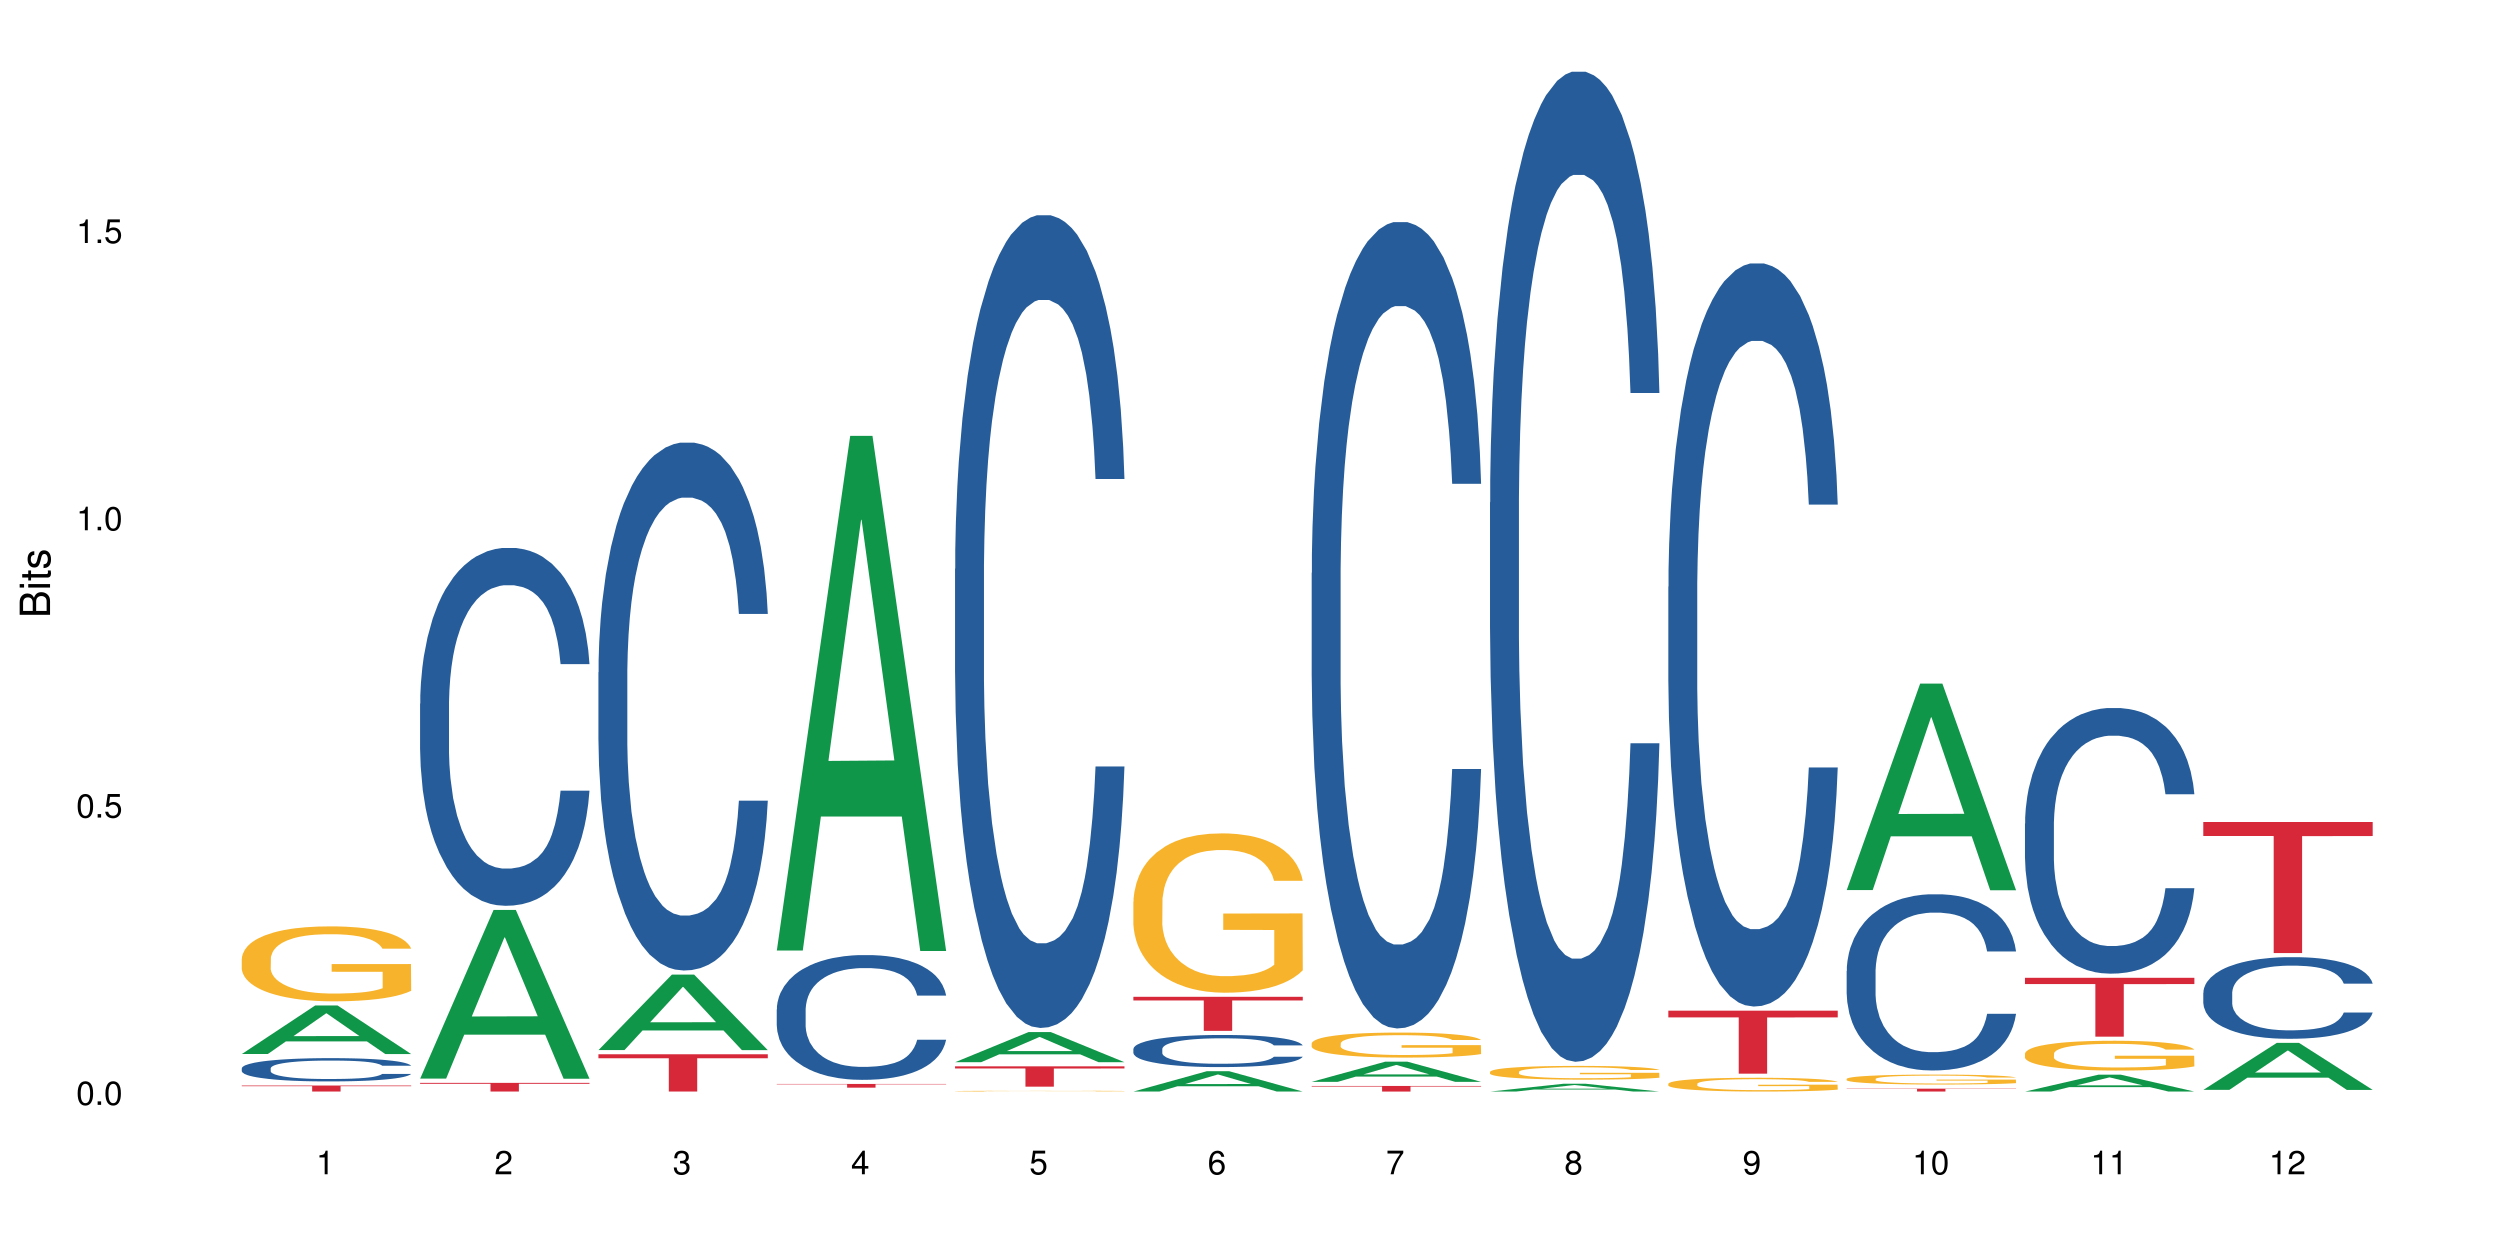 <?xml version="1.0" encoding="UTF-8"?>
<svg xmlns="http://www.w3.org/2000/svg" xmlns:xlink="http://www.w3.org/1999/xlink" width="720pt" height="360pt" viewBox="0 0 720 360" version="1.1">
<defs>
<g>
<symbol overflow="visible" id="glyph0-0">
<path style="stroke:none;" d=""/>
</symbol>
<symbol overflow="visible" id="glyph0-1">
<path style="stroke:none;" d="M 2.641 -6.797 C 2 -6.797 1.422 -6.531 1.078 -6.047 C 0.641 -5.453 0.406 -4.547 0.406 -3.297 C 0.406 -1 1.188 0.219 2.641 0.219 C 4.078 0.219 4.859 -1 4.859 -3.234 C 4.859 -4.562 4.656 -5.438 4.203 -6.047 C 3.844 -6.531 3.281 -6.797 2.641 -6.797 Z M 2.641 -6.047 C 3.547 -6.047 4 -5.125 4 -3.312 C 4 -1.375 3.562 -0.484 2.625 -0.484 C 1.734 -0.484 1.281 -1.422 1.281 -3.281 C 1.281 -5.141 1.734 -6.047 2.641 -6.047 Z M 2.641 -6.047 "/>
</symbol>
<symbol overflow="visible" id="glyph0-2">
<path style="stroke:none;" d="M 1.828 -1 L 0.828 -1 L 0.828 0 L 1.828 0 Z M 1.828 -1 "/>
</symbol>
<symbol overflow="visible" id="glyph0-3">
<path style="stroke:none;" d="M 4.562 -6.797 L 1.062 -6.797 L 0.547 -3.094 L 1.328 -3.094 C 1.719 -3.562 2.047 -3.734 2.578 -3.734 C 3.484 -3.734 4.062 -3.109 4.062 -2.094 C 4.062 -1.125 3.484 -0.531 2.578 -0.531 C 1.828 -0.531 1.375 -0.906 1.188 -1.672 L 0.328 -1.672 C 0.453 -1.109 0.547 -0.844 0.75 -0.594 C 1.125 -0.078 1.828 0.219 2.594 0.219 C 3.969 0.219 4.922 -0.781 4.922 -2.219 C 4.922 -3.562 4.031 -4.484 2.719 -4.484 C 2.25 -4.484 1.859 -4.359 1.469 -4.062 L 1.734 -5.969 L 4.562 -5.969 Z M 4.562 -6.797 "/>
</symbol>
<symbol overflow="visible" id="glyph0-4">
<path style="stroke:none;" d="M 2.484 -4.844 L 2.484 0 L 3.328 0 L 3.328 -6.797 L 2.766 -6.797 C 2.469 -5.75 2.281 -5.609 0.984 -5.453 L 0.984 -4.844 Z M 2.484 -4.844 "/>
</symbol>
<symbol overflow="visible" id="glyph0-5">
<path style="stroke:none;" d="M 4.859 -0.828 L 1.281 -0.828 C 1.359 -1.391 1.672 -1.75 2.5 -2.234 L 3.469 -2.75 C 4.406 -3.266 4.906 -3.969 4.906 -4.812 C 4.906 -5.375 4.672 -5.906 4.266 -6.266 C 3.859 -6.625 3.375 -6.797 2.719 -6.797 C 1.859 -6.797 1.219 -6.5 0.844 -5.922 C 0.609 -5.562 0.5 -5.125 0.484 -4.438 L 1.328 -4.438 C 1.359 -4.906 1.406 -5.188 1.531 -5.406 C 1.75 -5.812 2.188 -6.062 2.703 -6.062 C 3.469 -6.062 4.031 -5.516 4.031 -4.781 C 4.031 -4.25 3.719 -3.797 3.125 -3.438 L 2.234 -2.938 C 0.812 -2.141 0.406 -1.5 0.328 0 L 4.859 0 Z M 4.859 -0.828 "/>
</symbol>
<symbol overflow="visible" id="glyph0-6">
<path style="stroke:none;" d="M 2.125 -3.125 L 2.578 -3.125 C 3.516 -3.125 3.984 -2.703 3.984 -1.891 C 3.984 -1.031 3.469 -0.531 2.578 -0.531 C 1.656 -0.531 1.203 -0.984 1.156 -1.969 L 0.312 -1.969 C 0.344 -1.422 0.438 -1.078 0.609 -0.766 C 0.953 -0.109 1.625 0.219 2.547 0.219 C 3.953 0.219 4.859 -0.609 4.859 -1.906 C 4.859 -2.766 4.516 -3.25 3.703 -3.516 C 4.344 -3.766 4.656 -4.25 4.656 -4.938 C 4.656 -6.109 3.875 -6.797 2.578 -6.797 C 1.203 -6.797 0.484 -6.047 0.453 -4.609 L 1.297 -4.609 C 1.312 -5.016 1.344 -5.25 1.453 -5.453 C 1.641 -5.828 2.062 -6.062 2.594 -6.062 C 3.344 -6.062 3.797 -5.625 3.797 -4.906 C 3.797 -4.422 3.609 -4.141 3.25 -3.984 C 3.016 -3.891 2.719 -3.844 2.125 -3.844 Z M 2.125 -3.125 "/>
</symbol>
<symbol overflow="visible" id="glyph0-7">
<path style="stroke:none;" d="M 3.141 -1.625 L 3.141 0 L 3.984 0 L 3.984 -1.625 L 4.984 -1.625 L 4.984 -2.391 L 3.984 -2.391 L 3.984 -6.797 L 3.359 -6.797 L 0.266 -2.516 L 0.266 -1.625 Z M 3.141 -2.391 L 1 -2.391 L 3.141 -5.359 Z M 3.141 -2.391 "/>
</symbol>
<symbol overflow="visible" id="glyph0-8">
<path style="stroke:none;" d="M 4.781 -5.031 C 4.609 -6.141 3.891 -6.797 2.844 -6.797 C 2.094 -6.797 1.422 -6.438 1.031 -5.828 C 0.609 -5.172 0.406 -4.344 0.406 -3.094 C 0.406 -1.953 0.578 -1.234 0.984 -0.625 C 1.359 -0.078 1.953 0.219 2.703 0.219 C 3.984 0.219 4.922 -0.734 4.922 -2.078 C 4.922 -3.344 4.062 -4.234 2.844 -4.234 C 2.172 -4.234 1.641 -3.969 1.281 -3.469 C 1.281 -5.125 1.828 -6.047 2.797 -6.047 C 3.391 -6.047 3.797 -5.672 3.938 -5.031 Z M 2.734 -3.484 C 3.547 -3.484 4.062 -2.922 4.062 -2 C 4.062 -1.156 3.484 -0.531 2.703 -0.531 C 1.922 -0.531 1.328 -1.188 1.328 -2.047 C 1.328 -2.891 1.906 -3.484 2.734 -3.484 Z M 2.734 -3.484 "/>
</symbol>
<symbol overflow="visible" id="glyph0-9">
<path style="stroke:none;" d="M 4.984 -6.797 L 0.438 -6.797 L 0.438 -5.969 L 4.109 -5.969 C 2.5 -3.656 1.828 -2.234 1.328 0 L 2.219 0 C 2.594 -2.172 3.453 -4.047 4.984 -6.094 Z M 4.984 -6.797 "/>
</symbol>
<symbol overflow="visible" id="glyph0-10">
<path style="stroke:none;" d="M 3.75 -3.578 C 4.453 -4 4.688 -4.344 4.688 -4.984 C 4.688 -6.047 3.844 -6.797 2.641 -6.797 C 1.438 -6.797 0.594 -6.047 0.594 -4.984 C 0.594 -4.359 0.828 -4.016 1.516 -3.578 C 0.734 -3.203 0.359 -2.641 0.359 -1.891 C 0.359 -0.641 1.297 0.219 2.641 0.219 C 3.984 0.219 4.922 -0.641 4.922 -1.875 C 4.922 -2.641 4.531 -3.203 3.75 -3.578 Z M 2.641 -6.047 C 3.359 -6.047 3.812 -5.625 3.812 -4.969 C 3.812 -4.344 3.344 -3.922 2.641 -3.922 C 1.922 -3.922 1.453 -4.344 1.453 -4.984 C 1.453 -5.625 1.922 -6.047 2.641 -6.047 Z M 2.641 -3.203 C 3.484 -3.203 4.062 -2.672 4.062 -1.875 C 4.062 -1.062 3.484 -0.531 2.625 -0.531 C 1.797 -0.531 1.219 -1.078 1.219 -1.875 C 1.219 -2.672 1.797 -3.203 2.641 -3.203 Z M 2.641 -3.203 "/>
</symbol>
<symbol overflow="visible" id="glyph0-11">
<path style="stroke:none;" d="M 0.516 -1.547 C 0.672 -0.438 1.406 0.219 2.438 0.219 C 3.188 0.219 3.859 -0.141 4.266 -0.75 C 4.688 -1.406 4.891 -2.25 4.891 -3.484 C 4.891 -4.625 4.703 -5.359 4.312 -5.953 C 3.938 -6.5 3.344 -6.797 2.594 -6.797 C 1.297 -6.797 0.359 -5.844 0.359 -4.516 C 0.359 -3.25 1.234 -2.344 2.453 -2.344 C 3.094 -2.344 3.562 -2.578 4.016 -3.109 C 4 -1.453 3.469 -0.531 2.5 -0.531 C 1.906 -0.531 1.484 -0.906 1.359 -1.547 Z M 2.578 -6.062 C 3.375 -6.062 3.969 -5.406 3.969 -4.531 C 3.969 -3.688 3.375 -3.094 2.547 -3.094 C 1.734 -3.094 1.234 -3.672 1.234 -4.578 C 1.234 -5.438 1.797 -6.062 2.578 -6.062 Z M 2.578 -6.062 "/>
</symbol>
<symbol overflow="visible" id="glyph1-0">
<path style="stroke:none;" d=""/>
</symbol>
<symbol overflow="visible" id="glyph1-1">
<path style="stroke:none;" d="M 0 -0.953 L 0 -4.891 C 0 -5.719 -0.234 -6.344 -0.734 -6.797 C -1.188 -7.234 -1.812 -7.469 -2.5 -7.469 C -3.547 -7.469 -4.188 -7 -4.625 -5.875 C -4.984 -6.672 -5.641 -7.094 -6.531 -7.094 C -7.156 -7.094 -7.734 -6.859 -8.141 -6.391 C -8.562 -5.938 -8.75 -5.344 -8.75 -4.5 L -8.75 -0.953 Z M -4.984 -2.062 L -7.766 -2.062 L -7.766 -4.219 C -7.766 -4.844 -7.688 -5.203 -7.453 -5.5 C -7.219 -5.812 -6.859 -5.969 -6.375 -5.969 C -5.906 -5.969 -5.531 -5.812 -5.297 -5.5 C -5.062 -5.203 -4.984 -4.844 -4.984 -4.219 Z M -0.984 -2.062 L -4 -2.062 L -4 -4.781 C -4 -5.328 -3.859 -5.688 -3.578 -5.953 C -3.297 -6.219 -2.922 -6.359 -2.484 -6.359 C -2.062 -6.359 -1.688 -6.219 -1.406 -5.953 C -1.109 -5.688 -0.984 -5.328 -0.984 -4.781 Z M -0.984 -2.062 "/>
</symbol>
<symbol overflow="visible" id="glyph1-2">
<path style="stroke:none;" d="M -6.281 -1.797 L -6.281 -0.797 L 0 -0.797 L 0 -1.797 Z M -8.75 -1.797 L -8.75 -0.797 L -7.484 -0.797 L -7.484 -1.797 Z M -8.75 -1.797 "/>
</symbol>
<symbol overflow="visible" id="glyph1-3">
<path style="stroke:none;" d="M -6.281 -3.047 L -6.281 -2.016 L -8.016 -2.016 L -8.016 -1.016 L -6.281 -1.016 L -6.281 -0.172 L -5.469 -0.172 L -5.469 -1.016 L -0.719 -1.016 C -0.078 -1.016 0.281 -1.453 0.281 -2.234 C 0.281 -2.469 0.25 -2.719 0.188 -3.047 L -0.641 -3.047 C -0.609 -2.922 -0.594 -2.766 -0.594 -2.562 C -0.594 -2.141 -0.719 -2.016 -1.156 -2.016 L -5.469 -2.016 L -5.469 -3.047 Z M -6.281 -3.047 "/>
</symbol>
<symbol overflow="visible" id="glyph1-4">
<path style="stroke:none;" d="M -4.531 -5.25 C -5.766 -5.25 -6.469 -4.422 -6.469 -2.969 C -6.469 -1.516 -5.719 -0.562 -4.547 -0.562 C -3.562 -0.562 -3.094 -1.062 -2.734 -2.562 L -2.516 -3.484 C -2.344 -4.188 -2.094 -4.469 -1.625 -4.469 C -1.047 -4.469 -0.641 -3.875 -0.641 -3 C -0.641 -2.453 -0.797 -2 -1.062 -1.75 C -1.25 -1.594 -1.422 -1.531 -1.875 -1.469 L -1.875 -0.406 C -0.422 -0.453 0.281 -1.266 0.281 -2.922 C 0.281 -4.5 -0.5 -5.516 -1.719 -5.516 C -2.656 -5.516 -3.172 -4.984 -3.469 -3.734 L -3.703 -2.766 C -3.891 -1.953 -4.156 -1.609 -4.594 -1.609 C -5.172 -1.609 -5.547 -2.125 -5.547 -2.938 C -5.547 -3.75 -5.203 -4.172 -4.531 -4.203 Z M -4.531 -5.25 "/>
</symbol>
</g>
</defs>
<g id="surface91066">
<rect x="0" y="0" width="720" height="360" style="fill:rgb(100%,100%,100%);fill-opacity:1;stroke:none;"/>
<path style=" stroke:none;fill-rule:nonzero;fill:rgb(6.275%,58.824%,28.235%);fill-opacity:1;" d="M 69.629 303.555 L 69.68 303.543 L 90.793 289.566 L 97.203 289.566 L 118.418 303.566 L 110.965 303.566 L 105.648 299.914 L 82.348 299.914 L 77.137 303.555 L 69.629 303.555 L 84.59 298.402 L 103.512 298.387 L 94.074 291.852 L 93.973 291.84 L 93.867 291.879 L 84.535 298.387 L 84.59 298.402 Z M 69.629 303.555 "/>
<path style=" stroke:none;fill-rule:nonzero;fill:rgb(14.51%,36.078%,60%);fill-opacity:1;" d="M 69.629 307.664 L 69.688 307.656 L 69.688 307.512 L 69.867 307.277 L 70.285 306.984 L 70.699 306.781 L 71.77 306.422 L 73.258 306.07 L 74.805 305.801 L 75.938 305.641 L 76.949 305.52 L 79.27 305.293 L 80.754 305.176 L 82.363 305.074 L 84.324 304.969 L 85.754 304.906 L 88.965 304.809 L 91.348 304.766 L 93.191 304.746 L 97.176 304.746 L 99.559 304.773 L 101.281 304.805 L 103.188 304.852 L 104.793 304.906 L 107.59 305.043 L 110.09 305.215 L 111.219 305.312 L 113.004 305.5 L 114.371 305.684 L 115.324 305.844 L 116.395 306.07 L 117.348 306.348 L 118.062 306.66 L 118.418 306.922 L 110.09 306.922 L 109.672 306.68 L 109.195 306.488 L 108.305 306.238 L 107.41 306.059 L 106.16 305.883 L 105.031 305.766 L 103.484 305.648 L 102.117 305.574 L 100.688 305.52 L 99.32 305.484 L 96.699 305.445 L 93.668 305.445 L 92.535 305.457 L 90.215 305.508 L 88.965 305.551 L 87.18 305.637 L 85.934 305.715 L 84.445 305.84 L 83.434 305.941 L 82.184 306.102 L 81.289 306.242 L 80.281 306.445 L 79.684 306.598 L 79.148 306.77 L 78.672 306.973 L 78.316 307.188 L 78.078 307.414 L 77.961 307.633 L 77.961 308.582 L 78.078 308.805 L 78.375 309.062 L 79.148 309.434 L 80.281 309.762 L 81.59 310.016 L 82.84 310.199 L 83.551 310.285 L 84.504 310.387 L 85.992 310.508 L 88.133 310.629 L 89.383 310.68 L 91.285 310.727 L 93.25 310.754 L 95.867 310.754 L 98.188 310.727 L 99.734 310.699 L 101.344 310.648 L 103.543 310.543 L 104.91 310.445 L 106.102 310.328 L 106.996 310.215 L 107.59 310.117 L 108.48 309.926 L 109.195 309.719 L 109.73 309.504 L 110.09 309.293 L 118.418 309.293 L 118.062 309.539 L 117.523 309.777 L 116.988 309.957 L 116.156 310.172 L 115.203 310.359 L 113.836 310.574 L 112.707 310.715 L 111.219 310.867 L 109.852 310.984 L 108.363 311.09 L 106.16 311.211 L 104.734 311.273 L 103.188 311.328 L 101.344 311.379 L 99.02 311.422 L 96.523 311.445 L 94.203 311.449 L 91.703 311.438 L 89.859 311.414 L 87.418 311.359 L 84.387 311.25 L 82.184 311.133 L 80.457 311.016 L 78.969 310.895 L 77.305 310.727 L 75.164 310.457 L 73.855 310.25 L 72.961 310.078 L 71.949 309.84 L 71.234 309.625 L 70.402 309.281 L 69.809 308.848 L 69.629 308.512 Z M 69.629 307.664 "/>
<path style=" stroke:none;fill-rule:nonzero;fill:rgb(96.863%,70.196%,16.863%);fill-opacity:1;" d="M 69.629 276.043 L 69.688 276.023 L 69.688 275.629 L 69.926 274.738 L 70.523 273.516 L 71.297 272.512 L 72.129 271.723 L 72.664 271.309 L 73.555 270.719 L 74.328 270.285 L 76.293 269.395 L 78.793 268.566 L 80.16 268.211 L 81.707 267.879 L 83.91 267.504 L 84.922 267.363 L 88.016 267.051 L 91.523 266.852 L 95.391 266.793 L 97.176 266.812 L 99.617 266.891 L 102.949 267.109 L 104.852 267.305 L 106.34 267.504 L 107.887 267.758 L 109.789 268.152 L 111.574 268.625 L 113.004 269.102 L 114.43 269.691 L 115.621 270.324 L 116.633 271.012 L 117.523 271.84 L 118.062 272.531 L 118.418 273.223 L 110.148 273.223 L 109.672 272.531 L 109.137 272 L 108.242 271.348 L 107.352 270.875 L 106.457 270.5 L 104.793 269.988 L 103.363 269.672 L 101.578 269.395 L 99.855 269.219 L 97.891 269.102 L 96.699 269.062 L 93.547 269.062 L 90.691 269.199 L 89.027 269.355 L 87.836 269.516 L 86.168 269.809 L 85.16 270.047 L 84.562 270.203 L 82.777 270.816 L 81.59 271.367 L 80.934 271.742 L 80.102 272.336 L 79.508 272.867 L 78.852 273.656 L 78.496 274.246 L 78.02 275.59 L 77.961 279.137 L 78.137 279.887 L 78.496 280.695 L 78.969 281.406 L 79.684 282.156 L 80.398 282.727 L 81.648 283.496 L 82.719 284.008 L 83.551 284.344 L 85.16 284.875 L 85.812 285.055 L 87.359 285.41 L 88.965 285.684 L 90.93 285.922 L 92.418 286.039 L 94.797 286.137 L 97.832 286.137 L 101.402 286.02 L 103.664 285.863 L 105.211 285.703 L 106.219 285.566 L 107.469 285.348 L 108.363 285.152 L 109.195 284.934 L 110.207 284.602 L 110.207 279.887 L 95.512 279.867 L 95.512 277.66 L 118.359 277.641 L 118.418 285.348 L 117.168 285.883 L 115.621 286.395 L 114.133 286.789 L 112.586 287.125 L 110.387 287.5 L 108.602 287.734 L 105.863 288.012 L 103.363 288.188 L 100.746 288.309 L 98.426 288.367 L 95.691 288.387 L 93.25 288.348 L 90.633 288.227 L 88.551 288.07 L 86.645 287.875 L 84.742 287.617 L 82.363 287.203 L 80.816 286.867 L 79.207 286.453 L 77.602 285.961 L 76.176 285.43 L 75.223 285.016 L 74.27 284.539 L 73.258 283.949 L 72.309 283.277 L 71.594 282.668 L 70.938 281.977 L 70.461 281.328 L 69.988 280.438 L 69.75 279.73 L 69.629 279.117 Z M 69.629 276.043 "/>
<path style=" stroke:none;fill-rule:nonzero;fill:rgb(83.922%,15.686%,22.353%);fill-opacity:1;" d="M 69.629 312.629 L 118.418 312.629 L 118.418 312.816 L 98.086 312.82 L 98.086 314.371 L 89.902 314.371 L 89.902 312.82 L 89.785 312.816 L 69.629 312.816 Z M 69.629 312.629 "/>
<path style=" stroke:none;fill-rule:nonzero;fill:rgb(6.275%,58.824%,28.235%);fill-opacity:1;" d="M 120.984 310.637 L 121.039 310.59 L 142.148 262.055 L 148.559 262.055 L 169.773 310.68 L 162.32 310.68 L 157.004 297.988 L 133.703 297.988 L 128.492 310.637 L 120.984 310.637 L 135.945 292.738 L 154.867 292.691 L 145.434 269.996 L 145.328 269.953 L 145.223 270.09 L 135.895 292.691 L 135.945 292.738 Z M 120.984 310.637 "/>
<path style=" stroke:none;fill-rule:nonzero;fill:rgb(14.51%,36.078%,60%);fill-opacity:1;" d="M 120.984 202.66 L 121.047 202.566 L 121.047 200.309 L 121.223 196.727 L 121.641 192.207 L 122.055 189.098 L 123.129 183.539 L 124.613 178.172 L 126.16 174.027 L 127.293 171.578 L 128.305 169.695 L 130.625 166.207 L 132.113 164.418 L 133.719 162.816 L 135.684 161.215 L 137.109 160.273 L 140.324 158.766 L 142.703 158.109 L 144.547 157.824 L 148.535 157.824 L 150.914 158.203 L 152.637 158.672 L 154.543 159.426 L 156.148 160.273 L 158.945 162.348 L 161.445 164.984 L 162.574 166.492 L 164.359 169.41 L 165.727 172.238 L 166.68 174.688 L 167.75 178.172 L 168.703 182.41 L 169.418 187.215 L 169.773 191.266 L 161.445 191.266 L 161.027 187.496 L 160.551 184.578 L 159.66 180.715 L 158.766 177.984 L 157.516 175.25 L 156.387 173.461 L 154.84 171.672 L 153.473 170.543 L 152.043 169.695 L 150.676 169.129 L 148.059 168.562 L 145.023 168.562 L 143.891 168.75 L 141.57 169.504 L 140.324 170.164 L 138.539 171.484 L 137.289 172.707 L 135.801 174.594 L 134.789 176.191 L 133.539 178.641 L 132.648 180.809 L 131.637 183.918 L 131.039 186.273 L 130.504 188.91 L 130.031 192.02 L 129.672 195.316 L 129.434 198.801 L 129.316 202.191 L 129.316 216.789 L 129.434 220.184 L 129.73 224.137 L 130.504 229.883 L 131.637 234.875 L 132.945 238.832 L 134.195 241.656 L 134.906 242.977 L 135.859 244.484 L 137.348 246.367 L 139.488 248.25 L 140.738 249.004 L 142.645 249.758 L 144.605 250.137 L 147.223 250.137 L 149.543 249.758 L 151.09 249.289 L 152.699 248.535 L 154.898 246.934 L 156.27 245.426 L 157.457 243.637 L 158.352 241.848 L 158.945 240.34 L 159.84 237.418 L 160.551 234.215 L 161.086 230.918 L 161.445 227.719 L 169.773 227.719 L 169.418 231.484 L 168.883 235.16 L 168.348 237.891 L 167.512 241.188 L 166.562 244.105 L 165.191 247.402 L 164.062 249.57 L 162.574 251.926 L 161.207 253.715 L 159.719 255.316 L 157.516 257.199 L 156.09 258.141 L 154.543 258.988 L 152.699 259.742 L 150.379 260.402 L 147.879 260.777 L 145.559 260.875 L 143.059 260.684 L 141.215 260.309 L 138.777 259.461 L 135.742 257.766 L 133.539 255.977 L 131.812 254.188 L 130.328 252.301 L 128.66 249.758 L 126.52 245.613 L 125.211 242.41 L 124.316 239.773 L 123.305 236.102 L 122.594 232.805 L 121.758 227.527 L 121.164 220.84 L 120.984 215.66 Z M 120.984 202.66 "/>
<path style=" stroke:none;fill-rule:nonzero;fill:rgb(83.922%,15.686%,22.353%);fill-opacity:1;" d="M 120.984 311.859 L 169.773 311.859 L 169.773 312.129 L 149.441 312.133 L 149.441 314.371 L 141.262 314.371 L 141.262 312.133 L 141.141 312.129 L 120.984 312.129 Z M 120.984 311.859 "/>
<path style=" stroke:none;fill-rule:nonzero;fill:rgb(6.275%,58.824%,28.235%);fill-opacity:1;" d="M 172.344 302.426 L 172.395 302.402 L 193.504 280.688 L 199.914 280.688 L 221.129 302.445 L 213.676 302.445 L 208.359 296.766 L 185.059 296.766 L 179.848 302.426 L 172.344 302.426 L 187.301 294.418 L 206.223 294.395 L 196.789 284.242 L 196.684 284.223 L 196.578 284.285 L 187.25 294.395 L 187.301 294.418 Z M 172.344 302.426 "/>
<path style=" stroke:none;fill-rule:nonzero;fill:rgb(14.51%,36.078%,60%);fill-opacity:1;" d="M 172.344 193.629 L 172.402 193.492 L 172.402 190.156 L 172.578 184.875 L 172.996 178.207 L 173.414 173.621 L 174.484 165.422 L 175.973 157.5 L 177.52 151.387 L 178.648 147.773 L 179.66 144.992 L 181.98 139.852 L 183.469 137.211 L 185.074 134.848 L 187.039 132.488 L 188.465 131.098 L 191.68 128.875 L 194.059 127.902 L 195.902 127.484 L 199.891 127.484 L 202.27 128.039 L 203.996 128.734 L 205.898 129.848 L 207.504 131.098 L 210.301 134.156 L 212.801 138.047 L 213.93 140.27 L 215.715 144.578 L 217.086 148.746 L 218.035 152.359 L 219.109 157.5 L 220.059 163.754 L 220.773 170.84 L 221.129 176.816 L 212.801 176.816 L 212.383 171.258 L 211.906 166.949 L 211.016 161.254 L 210.125 157.223 L 208.875 153.191 L 207.742 150.551 L 206.195 147.91 L 204.828 146.246 L 203.398 144.992 L 202.031 144.16 L 199.414 143.328 L 196.379 143.328 L 195.25 143.605 L 192.93 144.715 L 191.68 145.688 L 189.895 147.633 L 188.645 149.441 L 187.156 152.219 L 186.145 154.582 L 184.895 158.195 L 184.004 161.391 L 182.992 165.977 L 182.398 169.453 L 181.863 173.344 L 181.387 177.93 L 181.027 182.793 L 180.789 187.934 L 180.672 192.938 L 180.672 214.477 L 180.789 219.477 L 181.09 225.312 L 181.863 233.789 L 182.992 241.156 L 184.301 246.992 L 185.551 251.16 L 186.266 253.105 L 187.215 255.332 L 188.703 258.109 L 190.848 260.891 L 192.094 262 L 194 263.113 L 195.961 263.668 L 198.582 263.668 L 200.902 263.113 L 202.449 262.418 L 204.055 261.305 L 206.258 258.941 L 207.625 256.719 L 208.812 254.078 L 209.707 251.438 L 210.301 249.215 L 211.195 244.906 L 211.906 240.184 L 212.445 235.32 L 212.801 230.594 L 221.129 230.594 L 220.773 236.152 L 220.238 241.574 L 219.703 245.602 L 218.871 250.465 L 217.918 254.773 L 216.551 259.637 L 215.418 262.836 L 213.93 266.309 L 212.562 268.949 L 211.074 271.312 L 208.875 274.09 L 207.445 275.48 L 205.898 276.73 L 204.055 277.844 L 201.734 278.816 L 199.234 279.371 L 196.914 279.508 L 194.414 279.23 L 192.57 278.676 L 190.133 277.426 L 187.098 274.926 L 184.895 272.285 L 183.172 269.645 L 181.684 266.863 L 180.016 263.113 L 177.875 256.996 L 176.566 252.273 L 175.672 248.383 L 174.664 242.961 L 173.949 238.098 L 173.117 230.316 L 172.52 220.449 L 172.344 212.809 Z M 172.344 193.629 "/>
<path style=" stroke:none;fill-rule:nonzero;fill:rgb(83.922%,15.686%,22.353%);fill-opacity:1;" d="M 172.344 303.625 L 221.129 303.625 L 221.129 304.773 L 200.797 304.785 L 200.797 314.371 L 192.617 314.371 L 192.617 304.793 L 192.496 304.773 L 172.344 304.773 Z M 172.344 303.625 "/>
<path style=" stroke:none;fill-rule:nonzero;fill:rgb(6.275%,58.824%,28.235%);fill-opacity:1;" d="M 223.699 273.754 L 223.75 273.613 L 244.859 125.531 L 251.273 125.531 L 272.488 273.895 L 265.031 273.895 L 259.715 235.164 L 236.418 235.164 L 231.203 273.754 L 223.699 273.754 L 238.656 219.145 L 257.578 219.004 L 248.145 149.77 L 248.039 149.629 L 247.938 150.047 L 238.605 219.004 L 238.656 219.145 Z M 223.699 273.754 "/>
<path style=" stroke:none;fill-rule:nonzero;fill:rgb(14.51%,36.078%,60%);fill-opacity:1;" d="M 223.699 290.703 L 223.758 290.672 L 223.758 289.883 L 223.938 288.633 L 224.352 287.059 L 224.77 285.977 L 225.84 284.039 L 227.328 282.164 L 228.875 280.719 L 230.004 279.867 L 231.016 279.211 L 233.336 277.996 L 234.824 277.371 L 236.43 276.812 L 238.395 276.254 L 239.82 275.926 L 243.035 275.402 L 245.414 275.172 L 247.258 275.074 L 251.246 275.074 L 253.625 275.203 L 255.352 275.367 L 257.254 275.629 L 258.863 275.926 L 261.656 276.648 L 264.156 277.566 L 265.289 278.094 L 267.074 279.113 L 268.441 280.098 L 269.395 280.949 L 270.465 282.164 L 271.414 283.645 L 272.129 285.316 L 272.488 286.73 L 264.156 286.73 L 263.742 285.418 L 263.266 284.398 L 262.371 283.051 L 261.48 282.102 L 260.23 281.148 L 259.102 280.523 L 257.551 279.898 L 256.184 279.504 L 254.758 279.211 L 253.387 279.012 L 250.77 278.816 L 247.734 278.816 L 246.605 278.883 L 244.285 279.145 L 243.035 279.375 L 241.25 279.836 L 240 280.262 L 238.512 280.918 L 237.5 281.477 L 236.254 282.328 L 235.359 283.086 L 234.348 284.168 L 233.754 284.988 L 233.219 285.91 L 232.742 286.992 L 232.387 288.141 L 232.148 289.355 L 232.027 290.539 L 232.027 295.629 L 232.148 296.812 L 232.445 298.191 L 233.219 300.195 L 234.348 301.934 L 235.656 303.312 L 236.906 304.297 L 237.621 304.758 L 238.574 305.285 L 240.059 305.941 L 242.203 306.598 L 243.453 306.859 L 245.355 307.121 L 247.32 307.254 L 249.938 307.254 L 252.258 307.121 L 253.805 306.957 L 255.41 306.695 L 257.613 306.137 L 258.98 305.613 L 260.172 304.988 L 261.062 304.363 L 261.656 303.84 L 262.551 302.82 L 263.266 301.703 L 263.801 300.555 L 264.156 299.438 L 272.488 299.438 L 272.129 300.754 L 271.594 302.031 L 271.059 302.984 L 270.227 304.133 L 269.273 305.152 L 267.906 306.301 L 266.773 307.059 L 265.289 307.879 L 263.918 308.5 L 262.43 309.059 L 260.23 309.719 L 258.801 310.047 L 257.254 310.34 L 255.41 310.602 L 253.09 310.832 L 250.59 310.965 L 248.27 310.996 L 245.773 310.934 L 243.926 310.801 L 241.488 310.504 L 238.453 309.914 L 236.254 309.289 L 234.527 308.664 L 233.039 308.008 L 231.375 307.121 L 229.23 305.676 L 227.922 304.562 L 227.031 303.641 L 226.02 302.359 L 225.305 301.211 L 224.473 299.371 L 223.875 297.043 L 223.699 295.234 Z M 223.699 290.703 "/>
<path style=" stroke:none;fill-rule:nonzero;fill:rgb(83.922%,15.686%,22.353%);fill-opacity:1;" d="M 223.699 312.176 L 272.488 312.176 L 272.488 312.293 L 252.152 312.293 L 252.152 313.246 L 243.973 313.246 L 243.973 312.293 L 223.699 312.293 Z M 223.699 312.176 "/>
<path style=" stroke:none;fill-rule:nonzero;fill:rgb(6.275%,58.824%,28.235%);fill-opacity:1;" d="M 275.055 305.91 L 275.105 305.902 L 296.219 297.238 L 302.629 297.238 L 323.844 305.918 L 316.391 305.918 L 311.074 303.652 L 287.773 303.652 L 282.559 305.91 L 275.055 305.91 L 290.016 302.715 L 308.934 302.707 L 299.5 298.656 L 299.398 298.648 L 299.293 298.672 L 289.961 302.707 L 290.016 302.715 Z M 275.055 305.91 "/>
<path style=" stroke:none;fill-rule:nonzero;fill:rgb(14.51%,36.078%,60%);fill-opacity:1;" d="M 275.055 163.84 L 275.113 163.625 L 275.113 158.492 L 275.293 150.359 L 275.711 140.09 L 276.125 133.031 L 277.195 120.41 L 278.684 108.215 L 280.23 98.801 L 281.359 93.238 L 282.371 88.957 L 284.691 81.043 L 286.18 76.977 L 287.789 73.34 L 289.75 69.703 L 291.18 67.562 L 294.391 64.141 L 296.77 62.641 L 298.617 62 L 302.602 62 L 304.98 62.855 L 306.707 63.926 L 308.613 65.637 L 310.219 67.562 L 313.016 72.27 L 315.512 78.262 L 316.645 81.684 L 318.43 88.316 L 319.797 94.734 L 320.75 100.297 L 321.82 108.215 L 322.773 117.84 L 323.484 128.754 L 323.844 137.953 L 315.512 137.953 L 315.098 129.395 L 314.621 122.762 L 313.727 113.988 L 312.836 107.785 L 311.586 101.582 L 310.457 97.516 L 308.91 93.449 L 307.539 90.883 L 306.113 88.957 L 304.742 87.676 L 302.125 86.391 L 299.09 86.391 L 297.961 86.82 L 295.641 88.531 L 294.391 90.027 L 292.605 93.023 L 291.355 95.805 L 289.871 100.082 L 288.859 103.719 L 287.609 109.281 L 286.715 114.203 L 285.703 121.266 L 285.109 126.613 L 284.574 132.602 L 284.098 139.664 L 283.742 147.152 L 283.504 155.066 L 283.383 162.77 L 283.383 195.93 L 283.504 203.633 L 283.801 212.621 L 284.574 225.672 L 285.703 237.008 L 287.012 245.996 L 288.262 252.414 L 288.977 255.41 L 289.93 258.832 L 291.418 263.109 L 293.559 267.391 L 294.809 269.102 L 296.711 270.812 L 298.676 271.668 L 301.293 271.668 L 303.613 270.812 L 305.16 269.742 L 306.766 268.031 L 308.969 264.395 L 310.336 260.973 L 311.527 256.906 L 312.418 252.84 L 313.016 249.418 L 313.906 242.785 L 314.621 235.512 L 315.156 228.023 L 315.512 220.75 L 323.844 220.75 L 323.484 229.309 L 322.949 237.652 L 322.414 243.855 L 321.582 251.344 L 320.629 257.977 L 319.262 265.465 L 318.133 270.387 L 316.645 275.734 L 315.273 279.797 L 313.789 283.438 L 311.586 287.715 L 310.16 289.855 L 308.613 291.781 L 306.766 293.492 L 304.445 294.988 L 301.949 295.844 L 299.629 296.059 L 297.129 295.629 L 295.285 294.773 L 292.844 292.848 L 289.809 289 L 287.609 284.934 L 285.883 280.867 L 284.395 276.59 L 282.73 270.812 L 280.586 261.398 L 279.277 254.125 L 278.387 248.133 L 277.375 239.789 L 276.66 232.301 L 275.828 220.32 L 275.234 205.133 L 275.055 193.363 Z M 275.055 163.84 "/>
<path style=" stroke:none;fill-rule:nonzero;fill:rgb(96.863%,70.196%,16.863%);fill-opacity:1;" d="M 275.055 314.238 L 275.113 314.238 L 275.113 314.234 L 275.352 314.227 L 275.945 314.215 L 276.719 314.203 L 277.555 314.195 L 278.09 314.191 L 278.98 314.184 L 279.754 314.18 L 281.719 314.168 L 284.219 314.16 L 285.586 314.156 L 287.133 314.152 L 289.336 314.148 L 290.344 314.148 L 293.438 314.145 L 296.949 314.141 L 302.602 314.141 L 305.043 314.145 L 308.375 314.145 L 310.277 314.148 L 311.766 314.148 L 313.312 314.152 L 315.215 314.156 L 317 314.16 L 318.43 314.168 L 319.855 314.172 L 321.047 314.18 L 322.059 314.188 L 322.949 314.195 L 323.484 314.203 L 323.844 314.211 L 315.574 314.211 L 315.098 314.203 L 314.562 314.195 L 313.668 314.191 L 312.777 314.184 L 311.883 314.18 L 310.219 314.176 L 308.789 314.172 L 307.004 314.168 L 303.316 314.168 L 302.125 314.164 L 298.973 314.164 L 296.117 314.168 L 294.449 314.168 L 293.262 314.172 L 291.594 314.172 L 290.582 314.176 L 289.988 314.18 L 288.203 314.184 L 287.012 314.191 L 286.359 314.195 L 285.527 314.199 L 284.93 314.207 L 284.277 314.215 L 283.918 314.219 L 283.445 314.234 L 283.383 314.273 L 283.562 314.281 L 283.918 314.289 L 284.395 314.297 L 285.824 314.312 L 287.074 314.32 L 288.145 314.324 L 288.977 314.328 L 290.582 314.332 L 291.238 314.336 L 292.785 314.34 L 294.391 314.344 L 296.355 314.344 L 297.844 314.348 L 303.258 314.348 L 306.828 314.344 L 310.633 314.344 L 311.645 314.34 L 312.895 314.34 L 313.789 314.336 L 314.621 314.336 L 315.633 314.332 L 315.633 314.281 L 300.938 314.281 L 300.938 314.258 L 323.785 314.258 L 323.844 314.34 L 322.594 314.344 L 321.047 314.348 L 319.559 314.355 L 318.012 314.355 L 315.812 314.359 L 314.027 314.363 L 311.289 314.367 L 308.789 314.367 L 306.172 314.371 L 298.676 314.371 L 296.059 314.367 L 293.977 314.367 L 292.07 314.363 L 290.168 314.363 L 287.789 314.359 L 286.238 314.355 L 284.633 314.352 L 283.027 314.344 L 281.598 314.34 L 280.648 314.336 L 279.695 314.328 L 278.684 314.324 L 277.73 314.316 L 277.02 314.309 L 276.363 314.301 L 275.887 314.297 L 275.41 314.285 L 275.172 314.277 L 275.055 314.273 Z M 275.055 314.238 "/>
<path style=" stroke:none;fill-rule:nonzero;fill:rgb(83.922%,15.686%,22.353%);fill-opacity:1;" d="M 275.055 307.098 L 323.844 307.098 L 323.844 307.727 L 303.508 307.73 L 303.508 312.961 L 295.328 312.961 L 295.328 307.738 L 295.211 307.727 L 275.055 307.727 Z M 275.055 307.098 "/>
<path style=" stroke:none;fill-rule:nonzero;fill:rgb(6.275%,58.824%,28.235%);fill-opacity:1;" d="M 326.41 314.363 L 326.465 314.359 L 347.574 308.504 L 353.984 308.504 L 375.199 314.371 L 367.746 314.371 L 362.43 312.84 L 339.129 312.84 L 333.918 314.363 L 326.41 314.363 L 341.371 312.207 L 360.293 312.199 L 350.855 309.461 L 350.754 309.457 L 350.648 309.473 L 341.32 312.199 L 341.371 312.207 Z M 326.41 314.363 "/>
<path style=" stroke:none;fill-rule:nonzero;fill:rgb(14.51%,36.078%,60%);fill-opacity:1;" d="M 326.41 302.098 L 326.469 302.09 L 326.469 301.887 L 326.648 301.566 L 327.066 301.16 L 327.48 300.883 L 328.555 300.383 L 330.039 299.902 L 331.586 299.527 L 332.719 299.309 L 333.73 299.141 L 336.051 298.828 L 337.535 298.668 L 339.145 298.523 L 341.105 298.379 L 342.535 298.293 L 345.746 298.16 L 348.129 298.102 L 349.973 298.074 L 353.957 298.074 L 356.34 298.109 L 358.062 298.152 L 359.969 298.219 L 361.574 298.293 L 364.371 298.48 L 366.871 298.719 L 368 298.852 L 369.785 299.113 L 371.152 299.367 L 372.105 299.59 L 373.176 299.902 L 374.129 300.281 L 374.844 300.711 L 375.199 301.074 L 366.871 301.074 L 366.453 300.738 L 365.977 300.477 L 365.086 300.129 L 364.191 299.883 L 362.941 299.637 L 361.812 299.477 L 360.266 299.316 L 358.898 299.215 L 357.469 299.141 L 356.102 299.09 L 353.484 299.039 L 350.449 299.039 L 349.316 299.055 L 346.996 299.121 L 345.746 299.184 L 343.961 299.301 L 342.715 299.41 L 341.227 299.578 L 340.215 299.723 L 338.965 299.941 L 338.074 300.137 L 337.062 300.418 L 336.465 300.629 L 335.93 300.863 L 335.453 301.145 L 335.098 301.441 L 334.859 301.754 L 334.742 302.059 L 334.742 303.367 L 334.859 303.672 L 335.156 304.027 L 335.93 304.543 L 337.062 304.992 L 338.371 305.344 L 339.621 305.598 L 340.332 305.719 L 341.285 305.852 L 342.773 306.023 L 344.914 306.191 L 346.164 306.258 L 348.066 306.328 L 350.031 306.359 L 352.648 306.359 L 354.969 306.328 L 356.516 306.285 L 358.125 306.215 L 360.324 306.074 L 361.691 305.938 L 362.883 305.777 L 363.777 305.617 L 364.371 305.48 L 365.262 305.219 L 365.977 304.93 L 366.512 304.637 L 366.871 304.348 L 375.199 304.348 L 374.844 304.688 L 374.309 305.016 L 373.77 305.262 L 372.938 305.559 L 371.988 305.82 L 370.617 306.113 L 369.488 306.309 L 368 306.52 L 366.633 306.68 L 365.145 306.824 L 362.941 306.996 L 361.516 307.078 L 359.969 307.156 L 358.125 307.223 L 355.805 307.281 L 353.305 307.316 L 350.984 307.324 L 348.484 307.309 L 346.641 307.273 L 344.199 307.195 L 341.168 307.047 L 338.965 306.883 L 337.238 306.723 L 335.754 306.555 L 334.086 306.328 L 331.945 305.953 L 330.637 305.668 L 329.742 305.43 L 328.73 305.102 L 328.016 304.805 L 327.184 304.332 L 326.59 303.73 L 326.41 303.266 Z M 326.41 302.098 "/>
<path style=" stroke:none;fill-rule:nonzero;fill:rgb(96.863%,70.196%,16.863%);fill-opacity:1;" d="M 326.41 259.668 L 326.469 259.625 L 326.469 258.785 L 326.707 256.898 L 327.305 254.301 L 328.078 252.164 L 328.91 250.488 L 329.445 249.609 L 330.336 248.352 L 331.109 247.43 L 333.074 245.543 L 335.574 243.781 L 336.941 243.027 L 338.488 242.316 L 340.691 241.52 L 341.703 241.227 L 344.797 240.555 L 348.305 240.137 L 352.172 240.012 L 353.957 240.051 L 356.398 240.219 L 359.73 240.68 L 361.633 241.102 L 363.121 241.52 L 364.668 242.062 L 366.57 242.902 L 368.355 243.906 L 369.785 244.914 L 371.215 246.172 L 372.402 247.512 L 373.414 248.98 L 374.309 250.738 L 374.844 252.207 L 375.199 253.672 L 366.93 253.672 L 366.453 252.207 L 365.918 251.074 L 365.023 249.691 L 364.133 248.688 L 363.238 247.891 L 361.574 246.801 L 360.145 246.129 L 358.359 245.543 L 356.637 245.164 L 354.672 244.914 L 353.484 244.828 L 350.328 244.828 L 347.473 245.125 L 345.809 245.457 L 344.617 245.793 L 342.953 246.422 L 341.941 246.926 L 341.344 247.262 L 339.559 248.559 L 338.371 249.734 L 337.715 250.531 L 336.883 251.785 L 336.289 252.918 L 335.633 254.594 L 335.277 255.852 L 334.801 258.703 L 334.742 266.246 L 334.918 267.84 L 335.277 269.559 L 335.754 271.066 L 336.465 272.66 L 337.18 273.875 L 338.43 275.508 L 339.5 276.598 L 340.332 277.309 L 341.941 278.441 L 342.594 278.82 L 344.141 279.574 L 345.746 280.16 L 347.711 280.664 L 349.199 280.914 L 351.578 281.125 L 354.613 281.125 L 358.184 280.871 L 360.445 280.539 L 361.992 280.203 L 363.004 279.91 L 364.25 279.449 L 365.145 279.027 L 365.977 278.566 L 366.988 277.855 L 366.988 267.84 L 352.293 267.797 L 352.293 263.102 L 375.141 263.062 L 375.199 279.449 L 373.949 280.578 L 372.402 281.668 L 370.914 282.508 L 369.367 283.219 L 367.168 284.016 L 365.383 284.52 L 362.645 285.105 L 360.145 285.484 L 357.527 285.734 L 355.207 285.859 L 352.473 285.902 L 350.031 285.816 L 347.414 285.566 L 345.332 285.23 L 343.426 284.812 L 341.523 284.27 L 339.145 283.387 L 337.598 282.676 L 335.988 281.797 L 334.383 280.746 L 332.957 279.617 L 332.004 278.734 L 331.051 277.73 L 330.039 276.473 L 329.09 275.047 L 328.375 273.75 L 327.719 272.281 L 327.242 270.898 L 326.77 269.012 L 326.531 267.504 L 326.41 266.203 Z M 326.41 259.668 "/>
<path style=" stroke:none;fill-rule:nonzero;fill:rgb(83.922%,15.686%,22.353%);fill-opacity:1;" d="M 326.41 287.082 L 375.199 287.082 L 375.199 288.133 L 354.867 288.141 L 354.867 296.895 L 346.684 296.895 L 346.684 288.152 L 346.566 288.133 L 326.41 288.133 Z M 326.41 287.082 "/>
<path style=" stroke:none;fill-rule:nonzero;fill:rgb(6.275%,58.824%,28.235%);fill-opacity:1;" d="M 377.766 311.57 L 377.82 311.562 L 398.93 305.766 L 405.34 305.766 L 426.555 311.574 L 419.102 311.574 L 413.785 310.059 L 390.484 310.059 L 385.273 311.57 L 377.766 311.57 L 392.727 309.434 L 411.648 309.426 L 402.215 306.715 L 402.109 306.711 L 402.004 306.727 L 392.676 309.426 L 392.727 309.434 Z M 377.766 311.57 "/>
<path style=" stroke:none;fill-rule:nonzero;fill:rgb(14.51%,36.078%,60%);fill-opacity:1;" d="M 377.766 165.012 L 377.828 164.801 L 377.828 159.707 L 378.004 151.641 L 378.422 141.449 L 378.84 134.445 L 379.91 121.922 L 381.395 109.82 L 382.945 100.48 L 384.074 94.961 L 385.086 90.715 L 387.406 82.863 L 388.895 78.828 L 390.5 75.219 L 392.465 71.613 L 393.891 69.488 L 397.105 66.094 L 399.484 64.605 L 401.328 63.969 L 405.316 63.969 L 407.695 64.82 L 409.422 65.879 L 411.324 67.578 L 412.93 69.488 L 415.727 74.16 L 418.227 80.102 L 419.355 83.5 L 421.141 90.078 L 422.508 96.449 L 423.461 101.969 L 424.531 109.82 L 425.484 119.375 L 426.199 130.199 L 426.555 139.328 L 418.227 139.328 L 417.809 130.836 L 417.332 124.258 L 416.441 115.555 L 415.547 109.398 L 414.301 103.242 L 413.168 99.207 L 411.621 95.176 L 410.254 92.629 L 408.824 90.715 L 407.457 89.441 L 404.84 88.168 L 401.805 88.168 L 400.676 88.594 L 398.352 90.293 L 397.105 91.777 L 395.32 94.75 L 394.07 97.508 L 392.582 101.754 L 391.57 105.363 L 390.32 110.883 L 389.43 115.766 L 388.418 122.77 L 387.824 128.078 L 387.285 134.02 L 386.812 141.027 L 386.453 148.457 L 386.215 156.309 L 386.098 163.953 L 386.098 196.855 L 386.215 204.496 L 386.512 213.414 L 387.285 226.363 L 388.418 237.613 L 389.727 246.527 L 390.977 252.895 L 391.691 255.867 L 392.641 259.266 L 394.129 263.512 L 396.27 267.754 L 397.52 269.453 L 399.426 271.152 L 401.387 272 L 404.004 272 L 406.328 271.152 L 407.875 270.09 L 409.48 268.395 L 411.68 264.785 L 413.051 261.387 L 414.238 257.355 L 415.133 253.32 L 415.727 249.926 L 416.621 243.344 L 417.332 236.125 L 417.867 228.695 L 418.227 221.48 L 426.555 221.48 L 426.199 229.969 L 425.664 238.25 L 425.129 244.406 L 424.293 251.836 L 423.344 258.414 L 421.973 265.844 L 420.844 270.727 L 419.355 276.035 L 417.988 280.066 L 416.5 283.676 L 414.301 287.922 L 412.871 290.043 L 411.324 291.957 L 409.48 293.652 L 407.16 295.141 L 404.66 295.988 L 402.34 296.199 L 399.84 295.777 L 397.996 294.926 L 395.559 293.016 L 392.523 289.195 L 390.32 285.164 L 388.598 281.129 L 387.109 276.883 L 385.441 271.152 L 383.301 261.812 L 381.992 254.594 L 381.098 248.652 L 380.086 240.371 L 379.375 232.941 L 378.539 221.055 L 377.945 205.984 L 377.766 194.309 Z M 377.766 165.012 "/>
<path style=" stroke:none;fill-rule:nonzero;fill:rgb(96.863%,70.196%,16.863%);fill-opacity:1;" d="M 377.766 300.469 L 377.828 300.461 L 377.828 300.328 L 378.066 300.031 L 378.66 299.625 L 379.434 299.289 L 380.266 299.027 L 380.801 298.887 L 381.695 298.691 L 382.469 298.547 L 384.43 298.25 L 386.93 297.973 L 388.297 297.855 L 389.844 297.742 L 392.047 297.617 L 393.059 297.57 L 396.152 297.465 L 399.664 297.398 L 403.531 297.379 L 405.316 297.387 L 407.754 297.414 L 411.086 297.484 L 412.988 297.551 L 414.477 297.617 L 416.023 297.703 L 417.93 297.836 L 419.715 297.992 L 421.141 298.152 L 422.57 298.348 L 423.758 298.559 L 424.77 298.789 L 425.664 299.066 L 426.199 299.297 L 426.555 299.527 L 418.285 299.527 L 417.809 299.297 L 417.273 299.117 L 416.383 298.902 L 415.488 298.742 L 414.598 298.617 L 412.93 298.445 L 411.504 298.34 L 409.719 298.25 L 407.992 298.191 L 406.027 298.152 L 404.84 298.137 L 401.684 298.137 L 398.828 298.184 L 397.164 298.234 L 395.973 298.289 L 394.309 298.387 L 393.297 298.465 L 392.699 298.52 L 390.918 298.723 L 389.727 298.906 L 389.07 299.031 L 388.238 299.23 L 387.645 299.406 L 386.988 299.672 L 386.633 299.867 L 386.156 300.316 L 386.098 301.5 L 386.273 301.75 L 386.633 302.02 L 387.109 302.258 L 387.824 302.508 L 388.535 302.699 L 389.785 302.953 L 390.855 303.125 L 391.691 303.238 L 393.297 303.414 L 393.949 303.477 L 395.496 303.594 L 397.105 303.684 L 399.066 303.766 L 400.555 303.805 L 402.934 303.836 L 405.969 303.836 L 409.539 303.797 L 411.801 303.746 L 413.348 303.691 L 414.359 303.645 L 415.609 303.574 L 416.5 303.508 L 417.332 303.434 L 418.344 303.324 L 418.344 301.75 L 403.648 301.742 L 403.648 301.008 L 426.496 301 L 426.555 303.574 L 425.305 303.75 L 423.758 303.922 L 422.273 304.055 L 420.727 304.164 L 418.523 304.289 L 416.738 304.371 L 414 304.461 L 411.504 304.52 L 408.883 304.562 L 406.562 304.582 L 403.828 304.586 L 401.387 304.574 L 398.77 304.535 L 396.688 304.48 L 394.785 304.414 L 392.879 304.332 L 390.5 304.191 L 388.953 304.082 L 387.348 303.941 L 385.738 303.777 L 384.312 303.602 L 383.359 303.461 L 382.406 303.305 L 381.395 303.105 L 380.445 302.883 L 379.73 302.68 L 379.074 302.449 L 378.602 302.23 L 378.125 301.934 L 377.887 301.699 L 377.766 301.492 Z M 377.766 300.469 "/>
<path style=" stroke:none;fill-rule:nonzero;fill:rgb(83.922%,15.686%,22.353%);fill-opacity:1;" d="M 377.766 312.754 L 426.555 312.754 L 426.555 312.93 L 406.223 312.93 L 406.223 314.371 L 398.043 314.371 L 398.043 312.93 L 377.766 312.93 Z M 377.766 312.754 "/>
<path style=" stroke:none;fill-rule:nonzero;fill:rgb(6.275%,58.824%,28.235%);fill-opacity:1;" d="M 429.125 314.367 L 429.176 314.367 L 450.285 312.121 L 456.695 312.121 L 477.91 314.371 L 470.457 314.371 L 465.141 313.785 L 441.84 313.785 L 436.629 314.367 L 429.125 314.367 L 444.082 313.539 L 463.004 313.539 L 453.57 312.488 L 453.465 312.488 L 453.359 312.492 L 444.031 313.539 L 444.082 313.539 Z M 429.125 314.367 "/>
<path style=" stroke:none;fill-rule:nonzero;fill:rgb(14.51%,36.078%,60%);fill-opacity:1;" d="M 429.125 144.727 L 429.184 144.465 L 429.184 138.211 L 429.363 128.305 L 429.777 115.797 L 430.195 107.195 L 431.266 91.816 L 432.754 76.961 L 434.301 65.492 L 435.43 58.715 L 436.441 53.504 L 438.762 43.859 L 440.25 38.906 L 441.855 34.477 L 443.82 30.047 L 445.246 27.441 L 448.461 23.27 L 450.84 21.445 L 452.684 20.664 L 456.672 20.664 L 459.051 21.707 L 460.777 23.008 L 462.68 25.094 L 464.285 27.441 L 467.082 33.172 L 469.582 40.473 L 470.711 44.641 L 472.496 52.723 L 473.867 60.539 L 474.816 67.316 L 475.891 76.961 L 476.84 88.688 L 477.555 101.98 L 477.91 113.188 L 469.582 113.188 L 469.164 102.762 L 468.691 94.684 L 467.797 83.996 L 466.906 76.438 L 465.656 68.879 L 464.523 63.93 L 462.977 58.977 L 461.609 55.848 L 460.18 53.504 L 458.812 51.938 L 456.195 50.375 L 453.16 50.375 L 452.031 50.898 L 449.711 52.98 L 448.461 54.805 L 446.676 58.457 L 445.426 61.844 L 443.938 67.055 L 442.926 71.488 L 441.676 78.262 L 440.785 84.258 L 439.773 92.859 L 439.18 99.375 L 438.645 106.672 L 438.168 115.273 L 437.809 124.395 L 437.57 134.039 L 437.453 143.422 L 437.453 183.82 L 437.57 193.203 L 437.871 204.152 L 438.645 220.051 L 439.773 233.863 L 441.082 244.809 L 442.332 252.629 L 443.047 256.277 L 443.996 260.449 L 445.484 265.66 L 447.629 270.875 L 448.875 272.957 L 450.781 275.043 L 452.746 276.086 L 455.363 276.086 L 457.684 275.043 L 459.23 273.738 L 460.836 271.656 L 463.039 267.223 L 464.406 263.055 L 465.598 258.102 L 466.488 253.148 L 467.082 248.98 L 467.977 240.898 L 468.691 232.039 L 469.227 222.918 L 469.582 214.055 L 477.91 214.055 L 477.555 224.48 L 477.02 234.645 L 476.484 242.203 L 475.652 251.324 L 474.699 259.406 L 473.332 268.527 L 472.199 274.523 L 470.711 281.039 L 469.344 285.988 L 467.855 290.422 L 465.656 295.633 L 464.227 298.238 L 462.68 300.586 L 460.836 302.672 L 458.516 304.496 L 456.016 305.539 L 453.695 305.797 L 451.195 305.277 L 449.352 304.234 L 446.914 301.891 L 443.879 297.199 L 441.676 292.246 L 439.953 287.293 L 438.465 282.082 L 436.797 275.043 L 434.656 263.574 L 433.348 254.715 L 432.457 247.414 L 431.445 237.25 L 430.73 228.129 L 429.898 213.535 L 429.301 195.027 L 429.125 180.691 Z M 429.125 144.727 "/>
<path style=" stroke:none;fill-rule:nonzero;fill:rgb(96.863%,70.196%,16.863%);fill-opacity:1;" d="M 429.125 308.676 L 429.184 308.672 L 429.184 308.602 L 429.422 308.438 L 430.016 308.211 L 430.789 308.027 L 431.621 307.883 L 432.156 307.809 L 433.051 307.699 L 433.824 307.617 L 435.789 307.457 L 438.285 307.305 L 439.656 307.238 L 441.203 307.176 L 443.402 307.109 L 444.414 307.082 L 447.508 307.023 L 451.02 306.988 L 454.887 306.977 L 456.672 306.98 L 459.109 306.996 L 462.441 307.035 L 464.348 307.07 L 465.832 307.109 L 467.379 307.156 L 469.285 307.227 L 471.07 307.316 L 472.496 307.402 L 473.926 307.512 L 475.117 307.625 L 476.125 307.754 L 477.02 307.906 L 477.555 308.031 L 477.91 308.156 L 469.641 308.156 L 469.164 308.031 L 468.629 307.934 L 467.738 307.812 L 466.844 307.727 L 465.953 307.66 L 464.285 307.562 L 462.859 307.508 L 461.074 307.457 L 459.348 307.422 L 457.387 307.402 L 456.195 307.395 L 453.043 307.395 L 450.188 307.418 L 448.52 307.449 L 447.328 307.477 L 445.664 307.531 L 444.652 307.574 L 444.059 307.605 L 442.273 307.715 L 441.082 307.816 L 440.43 307.887 L 439.594 307.996 L 439 308.094 L 438.344 308.238 L 437.988 308.348 L 437.512 308.594 L 437.453 309.242 L 437.633 309.383 L 437.988 309.531 L 438.465 309.66 L 439.18 309.797 L 439.891 309.902 L 441.141 310.043 L 442.215 310.137 L 443.047 310.199 L 444.652 310.297 L 445.309 310.328 L 446.855 310.395 L 448.461 310.445 L 450.422 310.488 L 451.91 310.512 L 454.293 310.527 L 457.324 310.527 L 460.895 310.508 L 463.156 310.477 L 464.703 310.449 L 465.715 310.426 L 466.965 310.383 L 467.855 310.348 L 468.691 310.309 L 469.699 310.246 L 469.699 309.383 L 455.004 309.379 L 455.004 308.973 L 477.852 308.969 L 477.91 310.383 L 476.664 310.48 L 475.117 310.574 L 473.629 310.648 L 472.082 310.711 L 469.879 310.777 L 468.094 310.824 L 465.359 310.871 L 462.859 310.906 L 460.242 310.926 L 457.922 310.938 L 455.184 310.941 L 452.746 310.934 L 450.125 310.914 L 448.043 310.883 L 446.141 310.848 L 444.234 310.801 L 441.855 310.723 L 440.309 310.664 L 438.703 310.586 L 437.098 310.496 L 435.668 310.398 L 434.715 310.324 L 433.766 310.234 L 432.754 310.129 L 431.801 310.004 L 431.086 309.891 L 430.434 309.766 L 429.957 309.645 L 429.48 309.484 L 429.242 309.352 L 429.125 309.242 Z M 429.125 308.676 "/>
<path style=" stroke:none;fill-rule:nonzero;fill:rgb(14.51%,36.078%,60%);fill-opacity:1;" d="M 480.48 168.996 L 480.539 168.801 L 480.539 164.105 L 480.719 156.672 L 481.133 147.281 L 481.551 140.824 L 482.621 129.285 L 484.109 118.133 L 485.656 109.527 L 486.785 104.441 L 487.797 100.527 L 490.117 93.289 L 491.605 89.574 L 493.211 86.25 L 495.176 82.922 L 496.605 80.965 L 499.816 77.836 L 502.195 76.469 L 504.039 75.879 L 508.027 75.879 L 510.406 76.664 L 512.133 77.641 L 514.035 79.207 L 515.645 80.965 L 518.441 85.27 L 520.938 90.746 L 522.07 93.879 L 523.855 99.941 L 525.223 105.809 L 526.176 110.895 L 527.246 118.133 L 528.195 126.938 L 528.91 136.914 L 529.27 145.324 L 520.938 145.324 L 520.523 137.5 L 520.047 131.438 L 519.152 123.414 L 518.262 117.742 L 517.012 112.07 L 515.883 108.352 L 514.336 104.637 L 512.965 102.289 L 511.539 100.527 L 510.168 99.355 L 507.551 98.18 L 504.516 98.18 L 503.387 98.57 L 501.066 100.137 L 499.816 101.508 L 498.031 104.246 L 496.781 106.789 L 495.293 110.699 L 494.285 114.027 L 493.035 119.113 L 492.141 123.613 L 491.129 130.066 L 490.535 134.957 L 490 140.434 L 489.523 146.891 L 489.168 153.738 L 488.93 160.977 L 488.809 168.016 L 488.809 198.34 L 488.93 205.379 L 489.227 213.598 L 490 225.531 L 491.129 235.898 L 492.438 244.113 L 493.688 249.98 L 494.402 252.719 L 495.355 255.852 L 496.84 259.762 L 498.984 263.676 L 500.234 265.238 L 502.137 266.805 L 504.102 267.586 L 506.719 267.586 L 509.039 266.805 L 510.586 265.828 L 512.191 264.262 L 514.395 260.938 L 515.762 257.805 L 516.953 254.09 L 517.844 250.375 L 518.441 247.242 L 519.332 241.18 L 520.047 234.527 L 520.582 227.68 L 520.938 221.031 L 529.27 221.031 L 528.91 228.855 L 528.375 236.484 L 527.84 242.156 L 527.008 249.004 L 526.055 255.066 L 524.688 261.914 L 523.555 266.414 L 522.07 271.305 L 520.699 275.02 L 519.215 278.348 L 517.012 282.258 L 515.582 284.215 L 514.035 285.977 L 512.191 287.539 L 509.871 288.91 L 507.371 289.691 L 505.051 289.887 L 502.555 289.496 L 500.711 288.715 L 498.27 286.953 L 495.234 283.434 L 493.035 279.715 L 491.309 276 L 489.82 272.086 L 488.156 266.805 L 486.012 258.199 L 484.703 251.547 L 483.812 246.07 L 482.801 238.441 L 482.086 231.594 L 481.254 220.641 L 480.656 206.75 L 480.48 195.992 Z M 480.48 168.996 "/>
<path style=" stroke:none;fill-rule:nonzero;fill:rgb(96.863%,70.196%,16.863%);fill-opacity:1;" d="M 480.48 312.098 L 480.539 312.094 L 480.539 312.023 L 480.777 311.859 L 481.371 311.633 L 482.145 311.449 L 482.98 311.305 L 483.516 311.227 L 484.406 311.117 L 485.18 311.039 L 487.145 310.875 L 489.641 310.723 L 491.012 310.656 L 492.559 310.594 L 494.758 310.527 L 495.77 310.5 L 498.863 310.441 L 502.375 310.406 L 506.242 310.395 L 508.027 310.398 L 510.465 310.414 L 513.797 310.453 L 515.703 310.492 L 517.191 310.527 L 518.738 310.574 L 520.641 310.645 L 522.426 310.734 L 523.855 310.82 L 525.281 310.93 L 526.473 311.047 L 527.484 311.172 L 528.375 311.324 L 528.91 311.453 L 529.27 311.578 L 520.996 311.578 L 520.523 311.453 L 519.988 311.355 L 519.094 311.234 L 518.203 311.148 L 517.309 311.078 L 515.645 310.984 L 514.215 310.926 L 512.43 310.875 L 510.703 310.844 L 508.742 310.82 L 507.551 310.812 L 504.398 310.812 L 501.543 310.84 L 499.875 310.867 L 498.688 310.898 L 497.02 310.953 L 496.008 310.996 L 495.414 311.023 L 493.629 311.137 L 492.438 311.238 L 491.785 311.309 L 490.953 311.414 L 490.355 311.516 L 489.703 311.66 L 489.344 311.77 L 488.867 312.016 L 488.809 312.668 L 488.988 312.805 L 489.344 312.953 L 489.82 313.086 L 490.535 313.223 L 491.25 313.328 L 492.5 313.469 L 493.57 313.566 L 494.402 313.625 L 496.008 313.723 L 496.664 313.758 L 498.211 313.824 L 499.816 313.875 L 501.781 313.918 L 503.266 313.938 L 505.648 313.957 L 508.684 313.957 L 512.25 313.934 L 514.512 313.906 L 516.059 313.879 L 517.07 313.852 L 518.32 313.812 L 519.215 313.773 L 520.047 313.734 L 521.059 313.672 L 521.059 312.805 L 506.363 312.801 L 506.363 312.395 L 529.207 312.391 L 529.27 313.812 L 528.02 313.91 L 526.473 314.004 L 524.984 314.078 L 523.438 314.137 L 521.234 314.207 L 519.449 314.25 L 516.715 314.301 L 514.215 314.336 L 511.598 314.355 L 509.277 314.367 L 506.539 314.371 L 504.102 314.363 L 501.484 314.34 L 499.398 314.312 L 497.496 314.277 L 495.594 314.23 L 493.211 314.152 L 491.664 314.09 L 490.059 314.016 L 488.453 313.926 L 487.023 313.828 L 486.074 313.75 L 485.121 313.664 L 484.109 313.555 L 483.156 313.43 L 482.441 313.316 L 481.789 313.191 L 481.312 313.07 L 480.836 312.906 L 480.598 312.777 L 480.48 312.664 Z M 480.48 312.098 "/>
<path style=" stroke:none;fill-rule:nonzero;fill:rgb(83.922%,15.686%,22.353%);fill-opacity:1;" d="M 480.48 291.066 L 529.27 291.066 L 529.27 293.012 L 508.934 293.027 L 508.934 309.215 L 500.754 309.215 L 500.754 293.043 L 500.637 293.012 L 480.48 293.012 Z M 480.48 291.066 "/>
<path style=" stroke:none;fill-rule:nonzero;fill:rgb(6.275%,58.824%,28.235%);fill-opacity:1;" d="M 531.836 256.332 L 531.887 256.273 L 553 196.883 L 559.41 196.883 L 580.625 256.387 L 573.172 256.387 L 567.855 240.855 L 544.555 240.855 L 539.344 256.332 L 531.836 256.332 L 546.797 234.43 L 565.719 234.375 L 556.281 206.605 L 556.18 206.551 L 556.074 206.719 L 546.742 234.375 L 546.797 234.43 Z M 531.836 256.332 "/>
<path style=" stroke:none;fill-rule:nonzero;fill:rgb(14.51%,36.078%,60%);fill-opacity:1;" d="M 531.836 279.641 L 531.895 279.594 L 531.895 278.48 L 532.074 276.719 L 532.492 274.492 L 532.906 272.965 L 533.977 270.227 L 535.465 267.582 L 537.012 265.543 L 538.145 264.336 L 539.152 263.41 L 541.477 261.691 L 542.961 260.812 L 544.57 260.023 L 546.531 259.234 L 547.961 258.773 L 551.172 258.031 L 553.555 257.703 L 555.398 257.566 L 559.383 257.566 L 561.762 257.75 L 563.488 257.984 L 565.395 258.355 L 567 258.773 L 569.797 259.793 L 572.293 261.09 L 573.426 261.832 L 575.211 263.27 L 576.578 264.66 L 577.531 265.867 L 578.602 267.582 L 579.555 269.672 L 580.266 272.035 L 580.625 274.031 L 572.293 274.031 L 571.879 272.176 L 571.402 270.738 L 570.508 268.836 L 569.617 267.492 L 568.367 266.145 L 567.238 265.266 L 565.691 264.383 L 564.32 263.828 L 562.895 263.41 L 561.527 263.133 L 558.906 262.852 L 555.875 262.852 L 554.742 262.945 L 552.422 263.316 L 551.172 263.641 L 549.387 264.289 L 548.137 264.895 L 546.652 265.82 L 545.641 266.609 L 544.391 267.816 L 543.496 268.883 L 542.484 270.414 L 541.891 271.57 L 541.355 272.871 L 540.879 274.402 L 540.523 276.023 L 540.285 277.738 L 540.164 279.41 L 540.164 286.598 L 540.285 288.266 L 540.582 290.215 L 541.355 293.043 L 542.484 295.504 L 543.797 297.449 L 545.043 298.84 L 545.758 299.492 L 546.711 300.234 L 548.199 301.16 L 550.34 302.09 L 551.59 302.457 L 553.492 302.828 L 555.457 303.016 L 558.074 303.016 L 560.395 302.828 L 561.941 302.598 L 563.547 302.227 L 565.75 301.438 L 567.117 300.695 L 568.309 299.816 L 569.199 298.934 L 569.797 298.191 L 570.688 296.754 L 571.402 295.176 L 571.938 293.555 L 572.293 291.977 L 580.625 291.977 L 580.266 293.832 L 579.73 295.641 L 579.195 296.988 L 578.363 298.609 L 577.41 300.047 L 576.043 301.672 L 574.914 302.738 L 573.426 303.898 L 572.059 304.777 L 570.57 305.566 L 568.367 306.492 L 566.941 306.957 L 565.395 307.375 L 563.547 307.746 L 561.227 308.07 L 558.73 308.258 L 556.41 308.301 L 553.91 308.211 L 552.066 308.023 L 549.625 307.605 L 546.59 306.773 L 544.391 305.891 L 542.664 305.008 L 541.176 304.082 L 539.512 302.828 L 537.371 300.789 L 536.059 299.211 L 535.168 297.914 L 534.156 296.105 L 533.441 294.48 L 532.609 291.887 L 532.016 288.594 L 531.836 286.043 Z M 531.836 279.641 "/>
<path style=" stroke:none;fill-rule:nonzero;fill:rgb(96.863%,70.196%,16.863%);fill-opacity:1;" d="M 531.836 310.711 L 531.895 310.707 L 531.895 310.656 L 532.133 310.535 L 532.727 310.375 L 533.5 310.242 L 534.336 310.137 L 534.871 310.082 L 535.762 310.004 L 536.535 309.945 L 538.5 309.828 L 541 309.719 L 542.367 309.672 L 543.914 309.625 L 546.117 309.578 L 547.129 309.559 L 550.223 309.516 L 553.73 309.488 L 557.598 309.48 L 559.383 309.484 L 561.824 309.496 L 565.156 309.523 L 567.059 309.551 L 568.547 309.578 L 570.094 309.609 L 571.996 309.664 L 573.781 309.727 L 575.211 309.789 L 576.637 309.867 L 577.828 309.949 L 578.84 310.043 L 579.73 310.152 L 580.266 310.242 L 580.625 310.336 L 572.355 310.336 L 571.879 310.242 L 571.344 310.172 L 570.449 310.086 L 569.559 310.023 L 568.664 309.973 L 567 309.906 L 565.57 309.863 L 563.785 309.828 L 562.062 309.805 L 560.098 309.789 L 558.906 309.781 L 555.754 309.781 L 552.898 309.801 L 551.23 309.824 L 550.043 309.844 L 548.375 309.883 L 547.363 309.914 L 546.77 309.934 L 544.984 310.016 L 543.797 310.09 L 543.141 310.141 L 542.309 310.219 L 541.711 310.289 L 541.059 310.395 L 540.703 310.473 L 540.227 310.648 L 540.164 311.121 L 540.344 311.219 L 540.703 311.328 L 541.176 311.422 L 541.891 311.52 L 542.605 311.598 L 543.855 311.699 L 544.926 311.766 L 545.758 311.812 L 547.363 311.883 L 548.02 311.906 L 549.566 311.953 L 551.172 311.988 L 553.137 312.02 L 554.625 312.035 L 557.004 312.051 L 560.039 312.051 L 563.609 312.035 L 565.867 312.012 L 567.414 311.992 L 568.426 311.973 L 569.676 311.945 L 570.57 311.918 L 571.402 311.891 L 572.414 311.844 L 572.414 311.219 L 557.719 311.219 L 557.719 310.926 L 580.566 310.922 L 580.625 311.945 L 579.375 312.016 L 577.828 312.082 L 576.34 312.137 L 574.793 312.18 L 572.594 312.23 L 570.809 312.262 L 568.07 312.297 L 565.57 312.32 L 562.953 312.336 L 560.633 312.344 L 557.895 312.348 L 555.457 312.344 L 552.84 312.328 L 550.758 312.305 L 548.852 312.281 L 546.949 312.246 L 544.57 312.191 L 543.023 312.145 L 541.414 312.09 L 539.809 312.027 L 538.379 311.957 L 537.43 311.902 L 536.477 311.836 L 535.465 311.758 L 534.512 311.672 L 533.801 311.59 L 533.145 311.496 L 532.668 311.41 L 532.191 311.293 L 531.953 311.199 L 531.836 311.117 Z M 531.836 310.711 "/>
<path style=" stroke:none;fill-rule:nonzero;fill:rgb(83.922%,15.686%,22.353%);fill-opacity:1;" d="M 531.836 313.527 L 580.625 313.527 L 580.625 313.617 L 560.289 313.617 L 560.289 314.371 L 552.109 314.371 L 552.109 313.621 L 551.992 313.617 L 531.836 313.617 Z M 531.836 313.527 "/>
<path style=" stroke:none;fill-rule:nonzero;fill:rgb(6.275%,58.824%,28.235%);fill-opacity:1;" d="M 583.191 314.367 L 583.246 314.363 L 604.355 309.504 L 610.766 309.504 L 631.98 314.371 L 624.527 314.371 L 619.211 313.102 L 595.91 313.102 L 590.699 314.367 L 583.191 314.367 L 598.152 312.574 L 617.074 312.57 L 607.637 310.301 L 607.535 310.293 L 607.43 310.309 L 598.102 312.57 L 598.152 312.574 Z M 583.191 314.367 "/>
<path style=" stroke:none;fill-rule:nonzero;fill:rgb(14.51%,36.078%,60%);fill-opacity:1;" d="M 583.191 237.207 L 583.25 237.137 L 583.25 235.457 L 583.43 232.801 L 583.848 229.445 L 584.262 227.137 L 585.336 223.012 L 586.82 219.027 L 588.367 215.949 L 589.5 214.133 L 590.512 212.734 L 592.832 210.148 L 594.32 208.816 L 595.926 207.629 L 597.887 206.441 L 599.316 205.742 L 602.527 204.625 L 604.91 204.133 L 606.754 203.926 L 610.738 203.926 L 613.121 204.203 L 614.844 204.555 L 616.75 205.113 L 618.355 205.742 L 621.152 207.281 L 623.652 209.238 L 624.781 210.355 L 626.566 212.523 L 627.934 214.621 L 628.887 216.441 L 629.957 219.027 L 630.91 222.172 L 631.625 225.738 L 631.98 228.746 L 623.652 228.746 L 623.234 225.949 L 622.758 223.781 L 621.867 220.914 L 620.973 218.887 L 619.723 216.859 L 618.594 215.531 L 617.047 214.203 L 615.68 213.363 L 614.25 212.734 L 612.883 212.312 L 610.266 211.895 L 607.23 211.895 L 606.098 212.035 L 603.777 212.594 L 602.527 213.082 L 600.746 214.062 L 599.496 214.973 L 598.008 216.371 L 596.996 217.559 L 595.746 219.375 L 594.855 220.984 L 593.844 223.293 L 593.246 225.039 L 592.711 226.996 L 592.234 229.305 L 591.879 231.754 L 591.641 234.34 L 591.523 236.855 L 591.523 247.695 L 591.641 250.211 L 591.938 253.148 L 592.711 257.414 L 593.844 261.121 L 595.152 264.055 L 596.402 266.152 L 597.113 267.133 L 598.066 268.25 L 599.555 269.648 L 601.695 271.047 L 602.945 271.609 L 604.848 272.168 L 606.812 272.445 L 609.43 272.445 L 611.75 272.168 L 613.297 271.816 L 614.906 271.258 L 617.105 270.07 L 618.477 268.949 L 619.664 267.621 L 620.559 266.293 L 621.152 265.176 L 622.043 263.008 L 622.758 260.629 L 623.293 258.184 L 623.652 255.805 L 631.98 255.805 L 631.625 258.602 L 631.09 261.328 L 630.555 263.355 L 629.719 265.805 L 628.77 267.973 L 627.398 270.418 L 626.27 272.027 L 624.781 273.773 L 623.414 275.105 L 621.926 276.293 L 619.723 277.691 L 618.297 278.391 L 616.75 279.02 L 614.906 279.578 L 612.586 280.066 L 610.086 280.348 L 607.766 280.418 L 605.266 280.277 L 603.422 280 L 600.98 279.367 L 597.949 278.109 L 595.746 276.781 L 594.02 275.453 L 592.535 274.055 L 590.867 272.168 L 588.727 269.09 L 587.418 266.715 L 586.523 264.754 L 585.512 262.027 L 584.797 259.582 L 583.965 255.664 L 583.371 250.699 L 583.191 246.855 Z M 583.191 237.207 "/>
<path style=" stroke:none;fill-rule:nonzero;fill:rgb(96.863%,70.196%,16.863%);fill-opacity:1;" d="M 583.191 303.414 L 583.25 303.406 L 583.25 303.25 L 583.488 302.898 L 584.086 302.41 L 584.859 302.012 L 585.691 301.695 L 586.227 301.531 L 587.117 301.297 L 587.895 301.125 L 589.855 300.773 L 592.355 300.441 L 593.723 300.301 L 595.27 300.168 L 597.473 300.02 L 598.484 299.965 L 601.578 299.84 L 605.086 299.762 L 608.953 299.738 L 610.738 299.746 L 613.18 299.777 L 616.512 299.863 L 618.414 299.941 L 619.902 300.02 L 621.449 300.121 L 623.352 300.277 L 625.137 300.465 L 626.566 300.652 L 627.996 300.891 L 629.184 301.141 L 630.195 301.414 L 631.09 301.746 L 631.625 302.02 L 631.98 302.293 L 623.711 302.293 L 623.234 302.02 L 622.699 301.809 L 621.805 301.547 L 620.914 301.359 L 620.023 301.211 L 618.355 301.008 L 616.926 300.883 L 615.145 300.773 L 613.418 300.699 L 611.453 300.652 L 610.266 300.637 L 607.109 300.637 L 604.254 300.691 L 602.59 300.758 L 601.398 300.82 L 599.734 300.938 L 598.723 301.031 L 598.125 301.094 L 596.34 301.336 L 595.152 301.555 L 594.496 301.703 L 593.664 301.941 L 593.07 302.152 L 592.414 302.465 L 592.059 302.699 L 591.582 303.234 L 591.523 304.645 L 591.699 304.945 L 592.059 305.266 L 592.535 305.547 L 593.246 305.848 L 593.961 306.074 L 595.211 306.379 L 596.281 306.582 L 597.113 306.715 L 598.723 306.93 L 599.375 307 L 600.922 307.141 L 602.527 307.25 L 604.492 307.344 L 605.98 307.391 L 608.359 307.43 L 611.395 307.43 L 614.965 307.383 L 617.227 307.32 L 618.773 307.258 L 619.785 307.203 L 621.031 307.117 L 621.926 307.039 L 622.758 306.953 L 623.77 306.82 L 623.77 304.945 L 609.074 304.938 L 609.074 304.059 L 631.922 304.051 L 631.98 307.117 L 630.73 307.328 L 629.184 307.531 L 627.695 307.688 L 626.148 307.824 L 623.949 307.973 L 622.164 308.066 L 619.426 308.176 L 616.926 308.246 L 614.309 308.293 L 611.988 308.316 L 609.254 308.324 L 606.812 308.309 L 604.195 308.262 L 602.113 308.199 L 600.207 308.121 L 598.305 308.02 L 595.926 307.855 L 594.379 307.719 L 592.77 307.555 L 591.164 307.359 L 589.738 307.148 L 588.785 306.984 L 587.832 306.793 L 586.82 306.559 L 585.871 306.293 L 585.156 306.051 L 584.5 305.773 L 584.023 305.516 L 583.551 305.164 L 583.312 304.883 L 583.191 304.637 Z M 583.191 303.414 "/>
<path style=" stroke:none;fill-rule:nonzero;fill:rgb(83.922%,15.686%,22.353%);fill-opacity:1;" d="M 583.191 281.598 L 631.98 281.598 L 631.98 283.414 L 611.648 283.43 L 611.648 298.559 L 603.465 298.559 L 603.465 283.445 L 603.348 283.414 L 583.191 283.414 Z M 583.191 281.598 "/>
<path style=" stroke:none;fill-rule:nonzero;fill:rgb(6.275%,58.824%,28.235%);fill-opacity:1;" d="M 634.547 313.883 L 634.602 313.871 L 655.711 300.355 L 662.121 300.355 L 683.336 313.895 L 675.883 313.895 L 670.566 310.363 L 647.266 310.363 L 642.055 313.883 L 634.547 313.883 L 649.508 308.898 L 668.43 308.887 L 658.996 302.57 L 658.891 302.555 L 658.785 302.594 L 649.457 308.887 L 649.508 308.898 Z M 634.547 313.883 "/>
<path style=" stroke:none;fill-rule:nonzero;fill:rgb(14.51%,36.078%,60%);fill-opacity:1;" d="M 634.547 285.898 L 634.609 285.875 L 634.609 285.359 L 634.785 284.543 L 635.203 283.512 L 635.621 282.801 L 636.691 281.535 L 638.18 280.309 L 639.727 279.363 L 640.855 278.805 L 641.867 278.375 L 644.188 277.582 L 645.676 277.172 L 647.281 276.809 L 649.246 276.441 L 650.672 276.227 L 653.887 275.883 L 656.266 275.73 L 658.109 275.668 L 662.098 275.668 L 664.477 275.754 L 666.203 275.859 L 668.105 276.031 L 669.711 276.227 L 672.508 276.699 L 675.008 277.301 L 676.137 277.645 L 677.922 278.312 L 679.293 278.957 L 680.242 279.516 L 681.312 280.309 L 682.266 281.277 L 682.98 282.371 L 683.336 283.297 L 675.008 283.297 L 674.59 282.438 L 674.113 281.77 L 673.223 280.891 L 672.328 280.266 L 671.082 279.645 L 669.949 279.234 L 668.402 278.828 L 667.035 278.57 L 665.605 278.375 L 664.238 278.246 L 661.621 278.117 L 658.586 278.117 L 657.457 278.16 L 655.137 278.332 L 653.887 278.484 L 652.102 278.785 L 650.852 279.062 L 649.363 279.492 L 648.352 279.859 L 647.102 280.418 L 646.211 280.91 L 645.199 281.621 L 644.605 282.156 L 644.066 282.758 L 643.594 283.469 L 643.234 284.219 L 642.996 285.016 L 642.879 285.789 L 642.879 289.121 L 642.996 289.895 L 643.293 290.797 L 644.066 292.105 L 645.199 293.246 L 646.508 294.148 L 647.758 294.793 L 648.473 295.094 L 649.422 295.438 L 650.91 295.867 L 653.051 296.297 L 654.301 296.469 L 656.207 296.641 L 658.168 296.727 L 660.789 296.727 L 663.109 296.641 L 664.656 296.535 L 666.262 296.363 L 668.461 295.996 L 669.832 295.652 L 671.02 295.246 L 671.914 294.836 L 672.508 294.492 L 673.402 293.828 L 674.113 293.098 L 674.648 292.344 L 675.008 291.613 L 683.336 291.613 L 682.98 292.473 L 682.445 293.312 L 681.91 293.934 L 681.074 294.688 L 680.125 295.352 L 678.754 296.105 L 677.625 296.598 L 676.137 297.137 L 674.77 297.543 L 673.281 297.91 L 671.082 298.34 L 669.652 298.555 L 668.105 298.746 L 666.262 298.918 L 663.941 299.07 L 661.441 299.156 L 659.121 299.176 L 656.621 299.133 L 654.777 299.047 L 652.34 298.855 L 649.305 298.469 L 647.102 298.059 L 645.379 297.652 L 643.891 297.223 L 642.223 296.641 L 640.082 295.695 L 638.773 294.965 L 637.879 294.363 L 636.867 293.527 L 636.156 292.773 L 635.32 291.57 L 634.727 290.043 L 634.547 288.863 Z M 634.547 285.898 "/>
<path style=" stroke:none;fill-rule:nonzero;fill:rgb(83.922%,15.686%,22.353%);fill-opacity:1;" d="M 634.547 236.734 L 683.336 236.734 L 683.336 240.777 L 663.004 240.812 L 663.004 274.488 L 654.824 274.488 L 654.824 240.848 L 654.703 240.777 L 634.547 240.777 Z M 634.547 236.734 "/>
<g style="fill:rgb(0%,0%,0%);fill-opacity:1;">
  <use xlink:href="#glyph0-1" x="21.957" y="318.198"/>
  <use xlink:href="#glyph0-2" x="27.291" y="318.198"/>
  <use xlink:href="#glyph0-1" x="29.958" y="318.198"/>
</g>
<g style="fill:rgb(0%,0%,0%);fill-opacity:1;">
  <use xlink:href="#glyph0-1" x="21.957" y="235.46"/>
  <use xlink:href="#glyph0-2" x="27.291" y="235.46"/>
  <use xlink:href="#glyph0-3" x="29.958" y="235.46"/>
</g>
<g style="fill:rgb(0%,0%,0%);fill-opacity:1;">
  <use xlink:href="#glyph0-4" x="21.957" y="152.722"/>
  <use xlink:href="#glyph0-2" x="27.291" y="152.722"/>
  <use xlink:href="#glyph0-1" x="29.958" y="152.722"/>
</g>
<g style="fill:rgb(0%,0%,0%);fill-opacity:1;">
  <use xlink:href="#glyph0-4" x="21.957" y="69.987"/>
  <use xlink:href="#glyph0-2" x="27.291" y="69.987"/>
  <use xlink:href="#glyph0-3" x="29.958" y="69.987"/>
</g>
<g style="fill:rgb(0%,0%,0%);fill-opacity:1;">
  <use xlink:href="#glyph0-4" x="91.023" y="338.19"/>
</g>
<g style="fill:rgb(0%,0%,0%);fill-opacity:1;">
  <use xlink:href="#glyph0-5" x="142.379" y="338.19"/>
</g>
<g style="fill:rgb(0%,0%,0%);fill-opacity:1;">
  <use xlink:href="#glyph0-6" x="193.734" y="338.19"/>
</g>
<g style="fill:rgb(0%,0%,0%);fill-opacity:1;">
  <use xlink:href="#glyph0-7" x="245.094" y="338.19"/>
</g>
<g style="fill:rgb(0%,0%,0%);fill-opacity:1;">
  <use xlink:href="#glyph0-3" x="296.449" y="338.19"/>
</g>
<g style="fill:rgb(0%,0%,0%);fill-opacity:1;">
  <use xlink:href="#glyph0-8" x="347.805" y="338.19"/>
</g>
<g style="fill:rgb(0%,0%,0%);fill-opacity:1;">
  <use xlink:href="#glyph0-9" x="399.16" y="338.19"/>
</g>
<g style="fill:rgb(0%,0%,0%);fill-opacity:1;">
  <use xlink:href="#glyph0-10" x="450.52" y="338.19"/>
</g>
<g style="fill:rgb(0%,0%,0%);fill-opacity:1;">
  <use xlink:href="#glyph0-11" x="501.875" y="338.19"/>
</g>
<g style="fill:rgb(0%,0%,0%);fill-opacity:1;">
  <use xlink:href="#glyph0-4" x="550.73" y="338.19"/>
  <use xlink:href="#glyph0-1" x="556.064" y="338.19"/>
</g>
<g style="fill:rgb(0%,0%,0%);fill-opacity:1;">
  <use xlink:href="#glyph0-4" x="602.086" y="338.19"/>
  <use xlink:href="#glyph0-4" x="607.42" y="338.19"/>
</g>
<g style="fill:rgb(0%,0%,0%);fill-opacity:1;">
  <use xlink:href="#glyph0-4" x="653.441" y="338.19"/>
  <use xlink:href="#glyph0-5" x="658.775" y="338.19"/>
</g>
<g style="fill:rgb(0%,0%,0%);fill-opacity:1;">
  <use xlink:href="#glyph1-1" x="14.412" y="178.016"/>
  <use xlink:href="#glyph1-2" x="14.412" y="170.012"/>
  <use xlink:href="#glyph1-3" x="14.412" y="167.348"/>
  <use xlink:href="#glyph1-4" x="14.412" y="164.012"/>
</g>
</g>
</svg>
